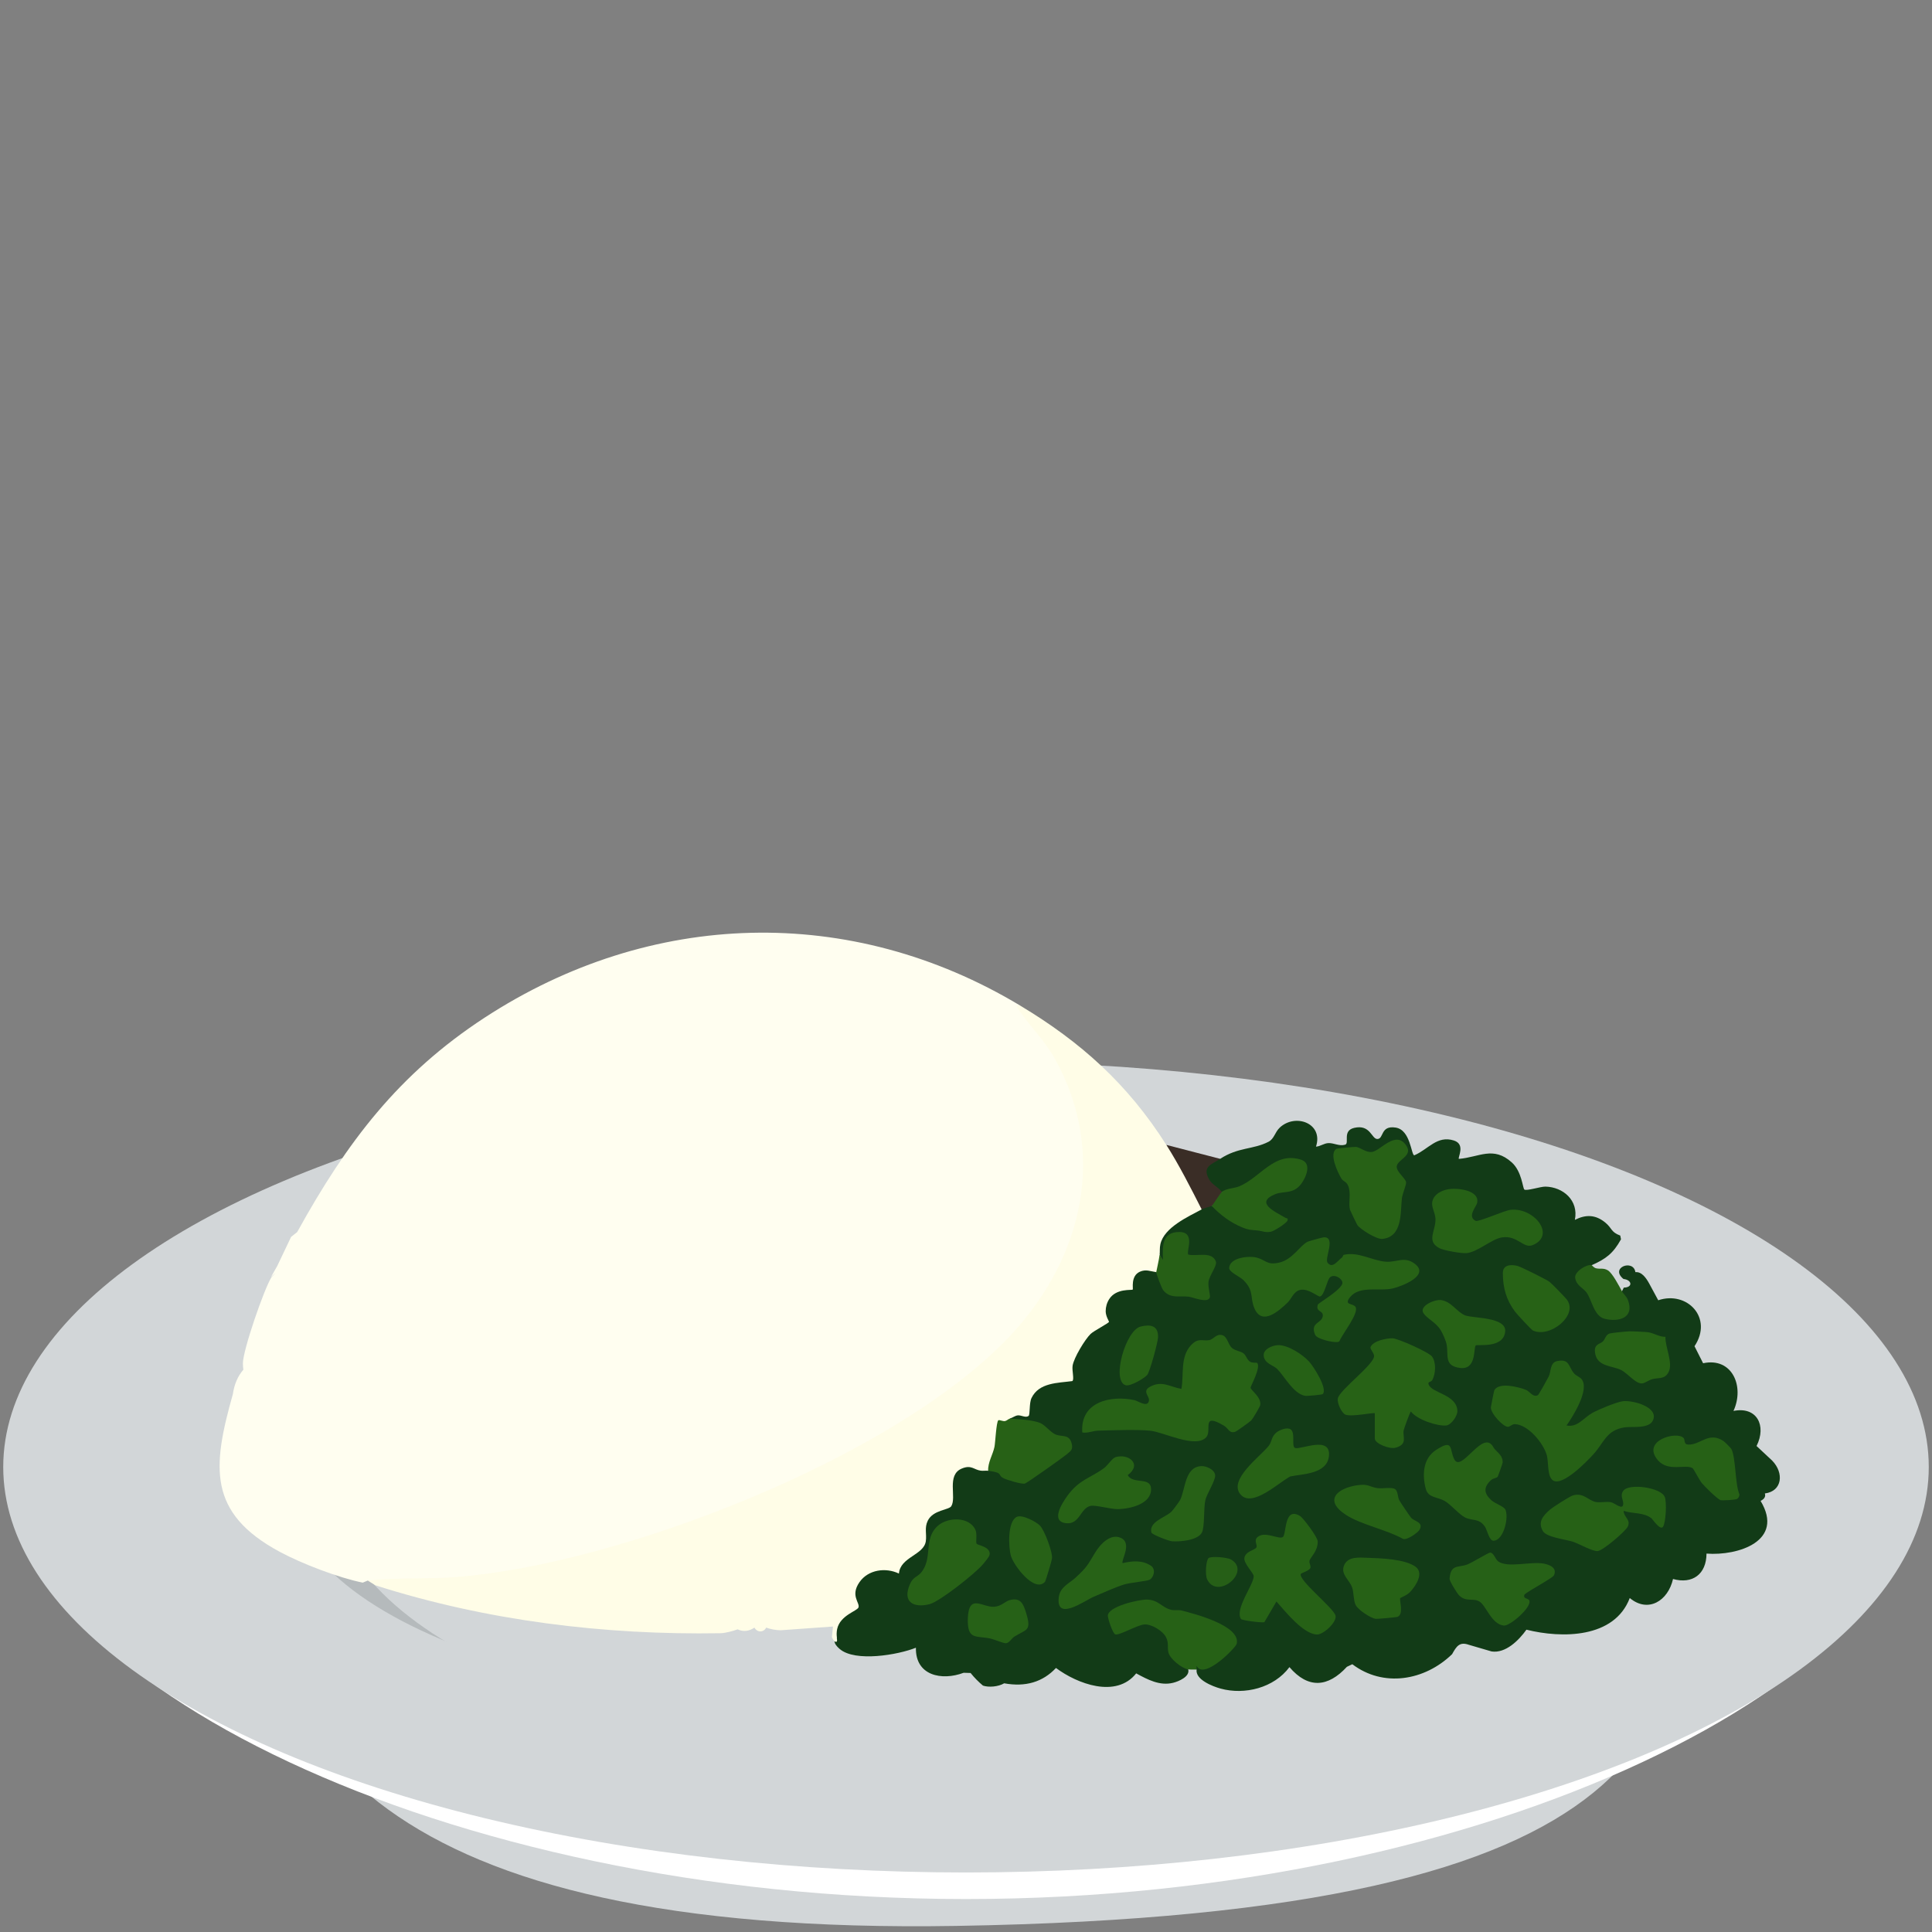 <?xml version="1.0" encoding="UTF-8"?>
<svg id="Layer_1" xmlns="http://www.w3.org/2000/svg" version="1.1" viewBox="0 0 800 800">
  <rect x="0" y="0" width="800" height="800" fill="#808080" stroke="none"/>
  <!-- Generator: Adobe Illustrator 29.6.1, SVG Export Plug-In . SVG Version: 2.1.1 Build 9)  -->
  <defs>
    <style>
      .st0 {
        fill: #d2d6d8;
      }

      .st1 {
        fill: #276217;
      }

      .st2 {
        fill: #fff;
      }

      .st3 {
        fill: #276216;
      }

      .st4 {
        fill: #265f16;
      }

      .st5 {
        fill: #276116;
      }

      .st6 {
        fill: #b5babc;
      }

      .st7 {
        fill: #276117;
      }

      .st8 {
        fill: #3a2d26;
      }

      .st9 {
        fill: #266116;
      }

      .st10 {
        fill: #266117;
      }

      .st11 {
        fill: #fffde7;
      }

      .st12 {
        fill: #265f17;
      }

      .st13 {
        fill: #123b17;
      }

      .st14 {
        fill: #fffef0;
      }
    </style>
  </defs>
  <path class="st6" d="M681.99,685.21c0,64.93-127.9,102.1-281.99,102.1s-281.99-37.17-281.99-102.1,127.9-133.07,281.99-133.07,281.99,68.14,281.99,133.07Z"/>
  <path class="st0" d="M387.91,477.38c195.36,0,312.73,55.29,312.73,145.71s-7.54,169.42-304.59,174.39c-239.26,4.01-290.98-76.65-290.98-167.08s87.48-153.03,282.84-153.03h0Z"/>
  <path class="st6" d="M681.99,648.04c0,64.93-127.9,102.1-281.99,102.1s-281.99-37.17-281.99-102.1,127.9-133.07,281.99-133.07,281.99,68.14,281.99,133.07Z"/>
  <path class="st0" d="M662.18,654.66c0,61.09-117.33,110.43-262.18,110.43s-262.18-49.55-262.18-110.43,117.33-110.43,262.18-110.43,262.18,49.34,262.18,110.43Z"/>
  <path class="st2" d="M2.44,607.48c0-87.3,180.29-137.15,397.56-137.15s397.56,50.06,397.56,137.15-180.29,178.87-397.56,178.87S2.44,694.78,2.44,607.48Z"/>
  <ellipse class="st0" cx="400" cy="607.46" rx="398.66" ry="167.89"/>
  <path class="st6" d="M681.99,610.45c0,64.93-127.9,102.1-281.99,102.1s-281.99-37.17-281.99-102.1,127.9-133.07,281.99-133.07,281.99,68.14,281.99,133.07Z"/>
  <path class="st0" d="M662.18,616.86c0,61.09-117.33,110.43-262.18,110.43s-262.18-49.55-262.18-110.43,117.33-110.43,262.18-110.43,262.18,49.55,262.18,110.43Z"/>
  <g>
    <path class="st14" d="M114.81,524.19l5.72-12.01,2.53-2.01c20.61-37.36,42.07-65.57,77.6-88.77,68.71-44.84,151.56-47.2,221.73-5.04.16,1.04-.6.99-.54.98,1.46-.25,12.97,14.95,14.61,17.73,27.52,46.79,10.2,95.84-27.87,129.38-34.64,30.51-82.36,52.69-125.23,67.88-42.07,14.91-86.55,25.67-131.07,22.14l-2.09.87c-9.98-2.01-25.25-7.86-34.3-12.73-29.99-16.14-27.99-35.16-19.48-65.31.59-4.11,2.05-7.49,4.35-10.13-.12-.91-.2-1.82-.19-2.73.09-5.56,8.69-30.54,11.83-35.58,2.25-2.34,2.17-2.35-.21-.05"/>
    <path class="st13" d="M505.24,479.86c7.5-4.92,13.57-3.78,19.99-7.06,2.43-1.24,2.63-3.97,4.73-5.92,6.45-5.99,18.13-1.78,14.96,7.92,1.87-.11,3.27-1.42,5.24-1.47,2.21-.06,4.44,1.38,6.84.66,1.87-.56-1.28-5.79,3.73-6.96,6.74-1.58,7.17,4.6,9.58,4.6,2.81,0,1.15-5.73,7.62-4.72,6.18.96,6.38,11.36,7.69,11.48,5.77-2.43,9.43-8.37,16.41-6.13,4.94,1.58,1.5,7.08,2.06,7.61,8.47-.7,14.22-5.45,21.91,1.46,4.17,3.75,4.51,10.69,5.2,11.23.87.69,6.71-1.25,8.73-1.21,7.29.15,13.83,5.7,12.19,13.77,4.54-2.3,8.54-2.18,12.54,1.07,3,2.44,2.27,3.97,6.25,5.43l.31,1.55c-3.25,5.86-6.24,8.12-12.14,10.72-3.66,3.41-5.49,5.12-5.49,5.12,3.4,3.79,6.05,8.02,7.96,12.68,3.8,6.69,16.9,3.37,9.66-5.06l.39-1.92.79-1.55c3.76,0,3.5-3.18-.15-3.56-5.8-4.74,4.15-8.37,4.94-2.83,2.63-.26,4.45,2.43,5.69,4.66l3.77,6.98c11.92-4.02,22.85,7.25,15.02,19.03l3.56,7.05c12.09-2.59,17.23,9.66,12.57,19.75,9.68-1.95,13.8,6.05,9.56,14.52l6.49,6.07c4.91,5.04,4.24,12.63-3.05,13.58.42,1.25-.17,2.27-1.77,3.08,10.06,16.7-9.46,22.82-22.39,21.82-.05,8.54-5.81,12.75-13.87,10.52-2.07,9.12-10.34,14.18-17.91,7.88-6.37,16.76-28.16,16.75-42.79,13.11-3.21,4.51-8.69,9.87-14.42,9.01l-9.44-2.76c-3.85-1.36-5.12.64-6.92,3.89-11.46,11.08-28.54,13.84-41.31,4.16l-2.25,1.07c-7.82,8.51-16.04,9.2-23.79.13-6.42,8.62-18.54,11.61-28.46,8.9-3.49-.95-10.62-3.79-9.97-7.92-2.24-.14-1.69-2.03.54-2.09,3.01,3.3,14.24-6.99,14.76-8.98,1.57-5.95-21.9-12.85-26.68-12.33-6.72-4.52-9.91-4.82-17.29-2.52-6.59,2.06-8.47,2.8-4.49,9.94l10.72-3.98c6.64-.29,12.74,4.8,12.03,12.12.78,2.89,3.87,4.98,6.4,6.19l.53,1.65c.77,2.9-3.85,4.92-6.26,5.51-5.53,1.37-10.55-1.33-15.29-3.9-8.28,10.42-24.37,4.37-33.21-2.24-5.48,5.84-12.63,7.96-21.45,6.35-2.42,1.43-6.44,1.77-8.79.95-1.87-1.56-3.58-3.3-5.12-5.22l-2.87-.09c-9.08,3.42-20.04,1.19-19.77-10.38-7.37,2.97-25.13,6.03-31.53.55-1.4-1.2-3.36-3.33-1.2-4.52-.79-4.19.01-7.44,2.41-9.76l5.23-3.62c-5.16-11.18,7.5-18.84,17.08-15.35,2.26-3.72,5.48-6.83,9.64-9.33l1.03-1.77c-.77-9.5,2.05-13.19,10.94-15.65-.03-9.88.73-20.44,13.04-15.33,1.64-.14,2.74.37,3.29,1.54,1.13-2.55,5.21-.65,6.37,1.4,1.84.89,6.76,2.83,8.5,2.51.99-.18,12.7-8.68,14.35-10.02,6.31-5.12,5.8-5.97-2.39-7.87-4.97-5-9.96-6.11-16.84-6.14l-.94-1.53c.2-3.42,4.21-2.8,6.64-2.19-.71-12.11,8.94-13.78,18.12-14.84-1.35-9.62,6.19-19.56,14.43-23.36-3.17-7.86,2.31-14.35,10.26-14.37-.75-6.65,7.17-10.97,11.11-5.84l1.51.39c1.7,7.78,4.73,8.84,12.19,8.36l4.97,1.26c2.34,1.27,2.88-.77,1.6-6.13,3.53-5.98,3.72-9.15.56-9.52-4.11.67-7.13.03-9.07-1.93,3.27-12.82-10.11-8.55-7.6,2.06-2.27,1.95-2.63.69-2.76-1.71-3.2-2.34-.1-7.91,2.18-10.5,2.16-2.46,10.83-8.44,13.81-9.13l1.42.87c-.83-2.12,3.22-3.31,4.18-1.44l2.25.25c6.58,6.44,19.45,13.09,27.26,5.77-12.57-5.63-9.65-12.67,2.87-13.54,3.01-.4,6.7-6.47,5.66-9.03-2.63-6.52-18.45,3.5-21.07,6.85-3.58,2.58-8.6,4.86-12.79,3.91-1.23,1.07-4.49-1.81-5.3-2.92-4.3-5.84-2.54-10.58,4.61-10.79Z"/>
    <path class="st11" d="M422.4,416.37c25.05,15.05,44.47,32.37,60.56,57.72.65.35,1.28.73,1.85,1.19,2.76,2.23,12.17,19.6,12.68,23.26.1.74.11,1.49.09,2.25-5.55,2.99-15.56,7.46-17.09,14.4-.36,1.64-.15,2.92-.31,4.36,1.02,2.37,1.48,6.37-1.39,7.22-2.5-.36-4.28-1.3-6.79-.18-3.95,1.77-2.67,7.09-2.96,7.39-.38.4-6.82-.64-9.75,3.96-.96,1.5-1.46,3.26-1.45,5.06.02,2.04,1.4,4.11,1.38,4.33-.04.52-6.31,3.75-7.61,5.01-2.37,2.3-6.98,9.91-7.47,13.19-.31,2.07.78,5.78-.13,6.35-5.91.81-13.8.55-16.89,7.03-1.03,2.17-.52,6.92-1.22,7.41-1.23.86-2.94-.35-4.4-.25-1.12.08-2.23,1-3.29,1.29.84,2.43-2.04,2.68-3.96,2.38-.26,6.49-1.9,12.39-3.69,18.45l-1.4.82c-.94-.12-2.01.1-3.06-.04-2.9-.39-3.86-2.56-7.9-.85-6.35,2.69-2,11.88-4.3,15.57-.99,1.59-7.51,1.5-9.72,5.98-1.47,2.98-.39,5.54-.82,8.53-.85,5.75-10.59,6.51-11.13,13.38-5.45-2.61-12.71-1.69-16.36,3.59-3.85,5.57.2,8.39-.37,10.38-.44,1.54-7.57,3.21-8.84,8.95-.23,1.03-.35,2.79-.16,3.79.56,2.51-1.19,1.76-2.02-.39l.44-4.39-21.73,1.55c-2.03-.05-4.01-.42-5.93-1.1-1.11,2.12-3.72,2.05-4.87,0-2.23,1.5-4.51,1.83-6.96.72-1.17.41-2.34.78-3.54,1.05s-2.37.53-3.55.55c-48.11.81-96.94-5.17-142.92-19.85l-3.14-1.96c12.1-1.31,24.4-.52,36.54-1.45,67.61-5.19,183.7-49.75,230.79-101.35,28.61-31.35,38.93-74.15,17.25-113.16-4.43-7.97-9.98-12.94-14.76-20.06-.58-.87-2.14-2.48.27-2.09Z"/>
    <path class="st8" d="M505.24,479.86c-3.7,2.43-7.62,3.17-4.49,8.63,1.23,2.14,3.81,3.11,5.19,5.08,1.09,1.84-2.16,6.87-4.18,5.77-.16.16-3.2.92-4.18,1.44-4.56-8.97-9.24-18.23-14.62-26.7l22.28,5.77Z"/>
    <path class="st3" d="M520.52,564.31c1.78,1.79-2.78,9.8-2.69,10.33.19,1.09,4.51,3.91,4.01,7.16-.11.69-3.07,5.66-3.69,6.33-.53.57-6.1,4.55-6.63,4.73-2.53.85-2.86-1.42-4.66-2.49-9.69-5.77-4.83,1.95-7.38,4.75-4.37,4.81-17.59-2.11-23.14-2.69s-15.47-.18-21.61-.03c-2.19.05-4.32,1.15-6.58.75-.96-12.83,11.98-15.48,21.61-13.38,1.55.34,5.65,3.36,6.01.05.19-1.73-2.95-3.74.42-5.59,4.99-2.74,8.23.06,13.01.88,1.08-6.04-.57-13.12,3.88-17.99,3.08-3.37,4.73-1.73,7.57-2.19,1.9-.31,2.91-2.77,5.47-2.06,2.12.59,2.38,3.86,4,5.29,1.34,1.18,3.61,1.32,4.8,2.24,1.09.84,1.46,2.82,2.87,3.54.86.44,2.59.27,2.72.4Z"/>
    <path class="st3" d="M555.76,520.67c.24-.17.25-.98.79-1.1,5.98-1.35,11.65,2.45,17.27,2.87,4.52.34,7.59-2.31,11.82.72,6.72,4.83-4.8,9.35-8.83,10.33-5.51,1.34-13.78-1.31-17.75,3.6-2.84,3.53,1.24,2.44,2.24,4.09,1.52,2.53-5.42,11.12-6.57,13.98-.22.52-.64.5-1.11.55-1.82.18-8.26-1.19-9.04-2.98-2.21-5.08,2.63-4.74,3.13-7.61.46-2.64-3.05-1.68-2.03-4.9.2-.64,8.58-5.37,10.05-8.4.92-1.89-2.99-4.6-4.96-2.95-1.32,1.1-2.31,7.55-4.18,7.98-.84.19-4.78-3.44-8.13-2.74-2.86.6-3.61,3.67-5.35,5.32-3.55,3.36-10.43,9.6-13.61,2.49-2.07-4.62,0-7.23-4.6-11.83-1.55-1.55-6.06-3.33-5.92-5.13.33-4.33,8.31-5.04,11.44-4.2,3.84,1.03,4.17,3.2,9.22,2.07,5.6-1.25,8.6-7.08,11.82-8.66.49-.24,6.14-1.8,6.65-1.83,5.23-.28.26,8.72,1.59,10.48,2.06,2.72,4.18-.83,6.04-2.16Z"/>
    <path class="st9" d="M648.64,590.25c4.6.94,7.01-3.12,10.67-5.17,2.5-1.4,10.08-4.56,12.72-4.87,3.97-.47,14.87,2.35,12.45,7.87-1.63,3.72-8.71,2.49-11.76,2.96-7.62,1.16-8.48,6.28-12.92,11.14-2.61,2.86-12.76,13.41-16.73,10.84-2.48-1.61-1.81-7.68-2.55-10.37-1.41-5.1-7.75-12.74-13.23-12.94-1.16-.04-1.88.97-2.77,1.1-1.86.27-7.29-5.48-7.18-8.05.02-.37,1.27-6.84,1.45-7.15,2.03-3.41,10.1-1.28,13.1-.08,1.62.65,2.93,3.28,4.93,2.16.38-.21,3.97-6.7,4.46-7.69,1.08-2.22.45-5.8,3.57-6.42,5.12-1.03,4.56,2.3,6.9,5.08.89,1.05,2.44,1.5,3.19,2.46,3.33,4.28-3.52,15.25-6.28,19.14Z"/>
    <path class="st3" d="M569.28,585.21c-.43-.44-9.41,1.55-12.07.6-1.61-.57-3.58-4.74-3.25-6.7.61-3.61,15.48-14.33,15.01-17.79-.18-1.27-1.77-2.81-1.47-3.53,1.11-2.61,6.61-3.68,9.11-3.63,2.27.05,15.06,5.77,16.37,7.56,1.76,2.41,1.5,7.04.17,9.61-.63,1.21-2.07.61-1.58,1.95,1.33,3.65,11.49,4.04,11.9,10.84.13,2.21-2.6,5.94-4.61,6.14-3.66.37-12.15-2.43-14.61-5.76-.4,0-2.93,7.27-3.02,7.74-.5,2.81,1.81,5.84-3.43,7.24-2.4.64-8.52-1.69-8.52-3.81v-10.46Z"/>
    <path class="st9" d="M538.69,651.66c-1.52,2.28,13.31,14,14.3,17.23.82,2.66-5.02,8.03-7.66,7.93-5.78-.22-13.08-9.55-16.79-13.67l-4.99,8.55c-1,.36-9.3-.74-9.67-1.29-2.76-4.07,5.33-14.32,5.25-17.75-.03-1.35-4.3-5.37-3.85-7.62.56-2.77,4.32-3.16,4.96-4.26.6-1.04-1.29-2.92.58-4.4,3.12-2.46,8.7,1.19,10.35.08s.36-12.84,7.16-8.71c1.32.8,7.25,8.73,7.3,10.46.12,4.21-3.06,6.51-3.4,8.12-.22,1.01.79,2.19.28,3.1-.55.98-3.67,1.99-3.83,2.23Z"/>
    <path class="st5" d="M553.42,475.69c.34-.2,7.06-.81,7.89-.78,1.99.06,4.14,2.45,6.88,2.07,3.45-.48,9.91-9.35,14.24-2.44,2.66,4.25-4,5.65-4.08,8.55-.06,2.23,3.75,4.9,3.89,6.51.09,1.05-1.52,4.74-1.74,6.57-.68,5.83.4,16.05-8.17,16.84-2.31.21-9.18-4.02-10.31-5.79-.19-.29-2.92-5.92-3.01-6.26-.78-3.03.57-6.85-.79-10.01-.73-1.69-2.08-1.79-2.76-2.91-1.53-2.52-5.32-10.42-2.04-12.37Z"/>
    <path class="st9" d="M618.97,600.1c1.34,1.52,3.48,2.88,3.22,5.63-.03.3-1.85,5.48-2.02,5.73-.42.62-1.9.58-2.87,1.51-3.19,3.06-2.77,5.52.36,8.35,1.25,1.13,4.91,2.45,5.58,3.6,1.71,2.96-.5,13.03-4.87,13.06-1.71.01-2.55-4.41-3.5-5.82-2.4-3.58-5.16-2.32-8.18-3.79-2.48-1.21-5.91-5.42-8.62-6.94-2.89-1.63-6.7-1.13-7.7-4.99-1.55-5.96-1.09-12.58,4.31-16.07,7.29-4.71,5.44-.31,7.47,3.84,2.72,5.55,10.56-10.06,15.15-6.34.79.64,1.06,1.55,1.68,2.25Z"/>
    <path class="st9" d="M492.01,691.28c-2.62-.46-7.5-4.26-8.19-7.03-.54-2.16.24-3.78-.95-6.23-1.32-2.71-6.13-5.64-9.11-5.36s-10.32,4.63-11.92,4.11c-1.11-.36-3.09-6.5-3.11-7.65-.09-3.96,13.03-6.85,16.23-6.77,4.83.13,6.07,3.26,9.9,4.22,1.47.37,3.11-.05,4.55.33,4.8,1.28,24.44,6.17,22.68,13.75-.38,1.65-13.68,15.18-16.58,9.18-.14.4.08,1.34-.02,1.43-.14.11-2.94.09-3.48,0Z"/>
    <path class="st9" d="M683.9,628.76c-3.12-2.59-7.83-1.88-11.59-3.14.05,2.66,3.04,3.58,1.74,6.47-.87,1.93-10.39,10.08-12.55,10.19s-7.71-3.07-10.23-3.89c-3.16-1.02-10.91-1.79-12.42-4.44-2.18-3.83.16-6.33,2.82-8.72,1.26-1.13,8.29-5.59,9.55-5.98,4.54-1.39,6.52,2.19,9.63,2.7,1.99.33,4.21-.28,6.19.08,1.6.29,5.14,3.7,5.11.51-.01-1.59-1.46-3.32.08-5.31,2.41-3.12,15.53-1.32,17.11,2.62.87,2.17.49,10.23-.67,12.26-1.09,1.92-4.33-2.99-4.78-3.36Z"/>
    <path class="st9" d="M600.47,492.33c3.51-.37,12.24.55,11.18,5.77-.32,1.56-4.26,5.68-.61,7.43,1.17.56,11.84-4.28,14.48-4.57,9.65-1.06,18.92,10.5,9.17,14.6-3.88,1.63-6.28-4.19-12.8-3.17-4.26.66-10.08,6.1-14.66,6.51-2.05.18-9.45-1.1-11.28-2.09-5.47-2.97-1.41-7.07-1.55-12.05-.07-2.55-1.73-4.85-1.34-7.05.61-3.46,4.43-5.07,7.41-5.38Z"/>
    <path class="st10" d="M631.25,660.27c-.74,1.98,1.69,1.32,2.05,2.58.81,2.81-8.03,10.5-10.59,10.26-5.04-.47-7.35-8.19-10-9.89s-5.64.34-8.57-2.66c-.84-.85-3.97-5.89-3.9-6.87.48-6.19,3.6-4.42,7.47-5.92,1.6-.62,8.68-4.87,9.28-4.87,1.6,0,2.12,2.75,3.43,3.67,3.93,2.77,13.24-.07,18.66.86,2.47.42,5.87,1.75,4.36,4.89-.56,1.16-10.39,6.3-12.19,7.94Z"/>
    <path class="st7" d="M404.4,639.23c.57.67,6.02,1.31,5.36,4.61-.17.87-1.97,2.96-2.66,3.8-3.04,3.72-18.04,15.59-22.24,16.63-6.7,1.65-11.3-.97-8.06-8.35,1.31-2.99,3-2.88,4.54-4.67,5.11-5.97.83-13.96,6.99-19.45,4.17-3.71,13.15-3.88,15.61,1.77.78,1.79-.02,5.08.47,5.66Z"/>
    <path class="st5" d="M505.94,493.57c1.7-1.52,4.99-1.43,7.16-2.32,8.88-3.68,14.55-14.55,25.6-11.06,4.67,1.47,2.15,7.33-.01,10.16-3.23,4.22-7.26,2.75-10.6,4.11-8.79,3.57.06,7.34,4.12,9.78.42.26,1.37.03.88,1.23-.44,1.08-5.5,4.28-6.77,4.54-2.41.5-3.46-.27-5.49-.48-2.69-.28-3.68-.14-6.52-1.32-4.78-1.98-8.93-5.07-12.55-8.86.69-.66,3.25-4.94,4.18-5.77Z"/>
    <path class="st5" d="M418.22,587.38c3.72.34,8.96.46,12.49,1.84,2,.78,4.36,3.99,6.49,4.81,2.58,1,5.43-.2,6.48,3.42.73,2.53-.04,3.19-1.84,4.66-1.8,1.47-16.46,11.93-17.48,12.2-1.36.36-7.37-1.51-8.75-2.18-2.84-1.38.19-2.28-6.44-3.11-.14-3.51,1.94-6.65,2.62-9.91.35-1.71.75-10.42,1.6-11,.44-.3,1.91.54,2.84.31.7-.17,1.35-.88,1.99-1.05Z"/>
    <path class="st9" d="M579.8,661.77c-.47.67,1.7,6.76-1.21,7.76-.42.15-8.22.88-8.89.8-2.15-.26-7.45-3.78-8.39-5.8s-.68-5.04-1.42-7.19c-1.1-3.18-4.91-5.42-3.32-9.19,1.6-3.76,6.3-3.21,9.6-3.1,5.51.18,15.67.48,20.04,3.75,3.47,2.6.12,7.78-2.29,10.38-1.33,1.44-3.99,2.37-4.14,2.57Z"/>
    <path class="st9" d="M697.19,595.51c.62.76-.07,2.59,1.85,2.66,5.2.2,8.48-5.59,14.69-1.42.44.29,2.97,2.85,3.17,3.21,1.9,3.48,1.49,14.46,3.37,18.86,0,.74-.37,1.38-.92,1.82-.58.46-6.24.72-6.85.55-1.29-.35-6.7-5.71-7.83-7.1-1.05-1.29-3.35-5.86-3.81-6.15-2.8-1.79-10.06,1.64-14.3-3.22-7.23-8.3,8.06-12.36,10.63-9.2Z"/>
    <path class="st3" d="M534.36,591.83c2.25,1.43.2,7.23,1.95,7.76,2.44.73,14.74-5.18,13.99,3.2-.68,7.63-10.81,7.48-16,8.57-4.8,2.48-15.64,12.97-20.52,7.58-5.56-6.13,8.39-16.04,11.66-20.37,1.26-1.67.97-3.7,3.12-5.43,1.32-1.07,4.37-2.23,5.81-1.31Z"/>
    <path class="st3" d="M461.88,603.39c5.33-1.67,11.23,2.84,5.09,7.43,2.16,3.99,9.59.48,9.66,5.76.08,6.28-8.73,8.17-13.53,8.32-3.11.1-9.5-1.84-11.62-1.32-4.15,1.01-4.41,7.69-9.94,7.15-6.55-.64-2-7.94.36-11.24,4.94-6.89,9.58-7.38,15.27-11.59,1.45-1.07,3.38-4.08,4.71-4.5Z"/>
    <path class="st1" d="M464.87,647.26c3.94-.94,8.25-1.32,11.78,1.14,2.11,1.47,1.02,4.9-.63,5.73-1.27.65-7.9,1.14-10.61,1.99-3.63,1.14-8.83,3.5-12.52,5.06-3.76,1.59-15.72,10.44-14.47.21.52-4.32,4.48-5.82,6.89-8.06,4.72-4.39,4.9-4.98,8.11-10.35,2.1-3.51,6.39-8.17,10.73-6.16,4.85,2.24-.13,9.52.72,10.44Z"/>
    <path class="st3" d="M627.32,543.1c-3.64-4.92-5.01-9.8-5.02-16.01,0-3.49,3.56-3.58,6.16-2.87,1.4.38,11.95,5.62,13.16,6.56,1.06.83,6.09,6.04,7.02,7.15,5.33,6.43-6.81,16.33-13.92,12.99-.62-.29-6.67-6.83-7.41-7.83Z"/>
    <path class="st3" d="M689.62,553.56c-.11,4.36,3.22,10.8,1.33,14.54-1.63,3.22-4.2,2.24-6.84,3-1.36.39-2.92,1.55-3.97,1.72-2.71.45-6.08-4.17-8.95-5.56-3.57-1.74-9.44-1.36-10.58-6.41-1-4.43,1.84-4.14,3.16-5.43.88-.86,1.09-2.75,2.78-3.26.87-.26,6.94-.86,8.24-.89,1.17-.03,6.61.24,7.65.38,2.41.34,4.64,1.96,7.19,1.9Z"/>
    <path class="st9" d="M562.15,614.99c4.53-.66,5.02.75,8.21,1.21,2.04.3,5.8-.53,7.28.39,1.26.78,1.08,3.44,1.78,4.65s4.06,6.19,4.88,7.21c1.23,1.52,5.43,1.8,3.43,5.11-.6,1-5.37,4.55-6.91,3.58-6.78-3.76-17.05-5.75-23.34-9.77-9.57-6.11-3.84-11.15,4.66-12.39Z"/>
    <path class="st3" d="M611.08,557.1c-1.03,1.03.45,10.28-6.58,9.33-6.57-.89-4.7-5.12-5.45-9.55-.28-1.65-1.6-4.64-2.49-6.08-2.07-3.39-5.57-4.66-7.14-7.05-1.92-2.94,4.62-5.77,7.29-5.42,4.25.56,6.59,5,9.96,6.33,3.27,1.29,17.2.59,16.59,6.73-.71,7.16-11.61,5.15-12.18,5.72Z"/>
    <path class="st4" d="M480.18,519.55l1.39,2.16c-.27-5.84-.36-11.52,6.66-11.57,7.06-.05,2.8,8.12,3.83,9.36,3.39.86,9.82-1.58,11.42,2.91.59,1.65-2.77,5.84-3.07,8.39-.25,2.18.8,5.57.59,6.33-.77,2.76-6.84.05-8.72-.19-3.76-.48-7.74.97-10.62-2.7-.66-.84-2.91-6.75-2.88-7.48.02-.38,1.16-5.12,1.39-7.22Z"/>
    <path class="st7" d="M497.33,607.09c2.03-.13,5.61,1.31,5.84,3.77.2,2.11-3.45,7.73-4.04,10.23-.81,3.38-.21,11.36-1.5,13.6-1.84,3.19-9.04,3.74-12.24,3.53-1.42-.09-8.4-2.8-8.62-3.63-1.17-4.47,5.86-6.28,8.27-8.62.62-.6,3.24-4.1,3.63-4.89,2.24-4.52,1.89-13.57,8.65-13.99Z"/>
    <path class="st7" d="M432.68,655.03c-4.33,4.62-12.88-6.7-14.06-10.71-1.09-3.7-1.47-14.34,2.4-16.22,2.2-1.07,8.06,1.97,9.68,3.7,1.79,1.92,5.26,10.91,4.9,13.6-.13.93-2.58,9.26-2.92,9.63Z"/>
    <path class="st10" d="M418.04,662.59c4.55-1.24,5.7,1.44,6.91,5.47,2.24,7.44.02,6.54-4.89,9.61-1.24.77-2.12,2.68-3.55,2.75-1.06.05-4.79-1.59-6.47-1.95-5.89-1.25-9.64.78-9.27-8.49.42-10.25,6.04-4.38,10.81-4.65,3.12-.18,4.53-2.22,6.46-2.74Z"/>
    <path class="st12" d="M659.09,523.88c.15.04.81,1.06,1.85,1.3,1.7.4,2.97-.25,4.81.82,1.93,1.13,4.71,6.57,5.88,8.7.71,1.3,1.88,2.11,2.45,3.59,2.84,7.44-3.8,9.23-9.61,7.8-4.51-1.12-5.28-7.85-7.55-10.93-1.39-1.87-4.25-2.85-4.68-6.05-.34-2.54,4.79-5.76,6.86-5.23Z"/>
    <path class="st9" d="M547.69,577.27c-.26.26-6.46.85-7.25.71-4.9-.86-8.51-8.04-11.58-11.12-1.62-1.63-5.59-2.27-5.59-5.82,0-2.49,3.73-4,5.97-4.04,4.14-.08,10.13,3.81,12.92,6.91,1.77,1.97,7.72,11.18,5.54,13.36Z"/>
    <path class="st5" d="M472.32,549.29c4.08-1,7.37-.42,7.2,4.51-.07,1.98-3.4,14.38-4.52,15.58-1.32,1.42-7,4.85-8.97,4.19-5.87-1.97.08-22.75,6.29-24.28Z"/>
    <path class="st12" d="M500.44,645.18c1.08-.91,7.74-.35,9.36.61,8.47,5.07-5.79,16.92-9.96,8.16-.9-1.9-.47-7.86.6-8.77Z"/>
  </g>
</svg>